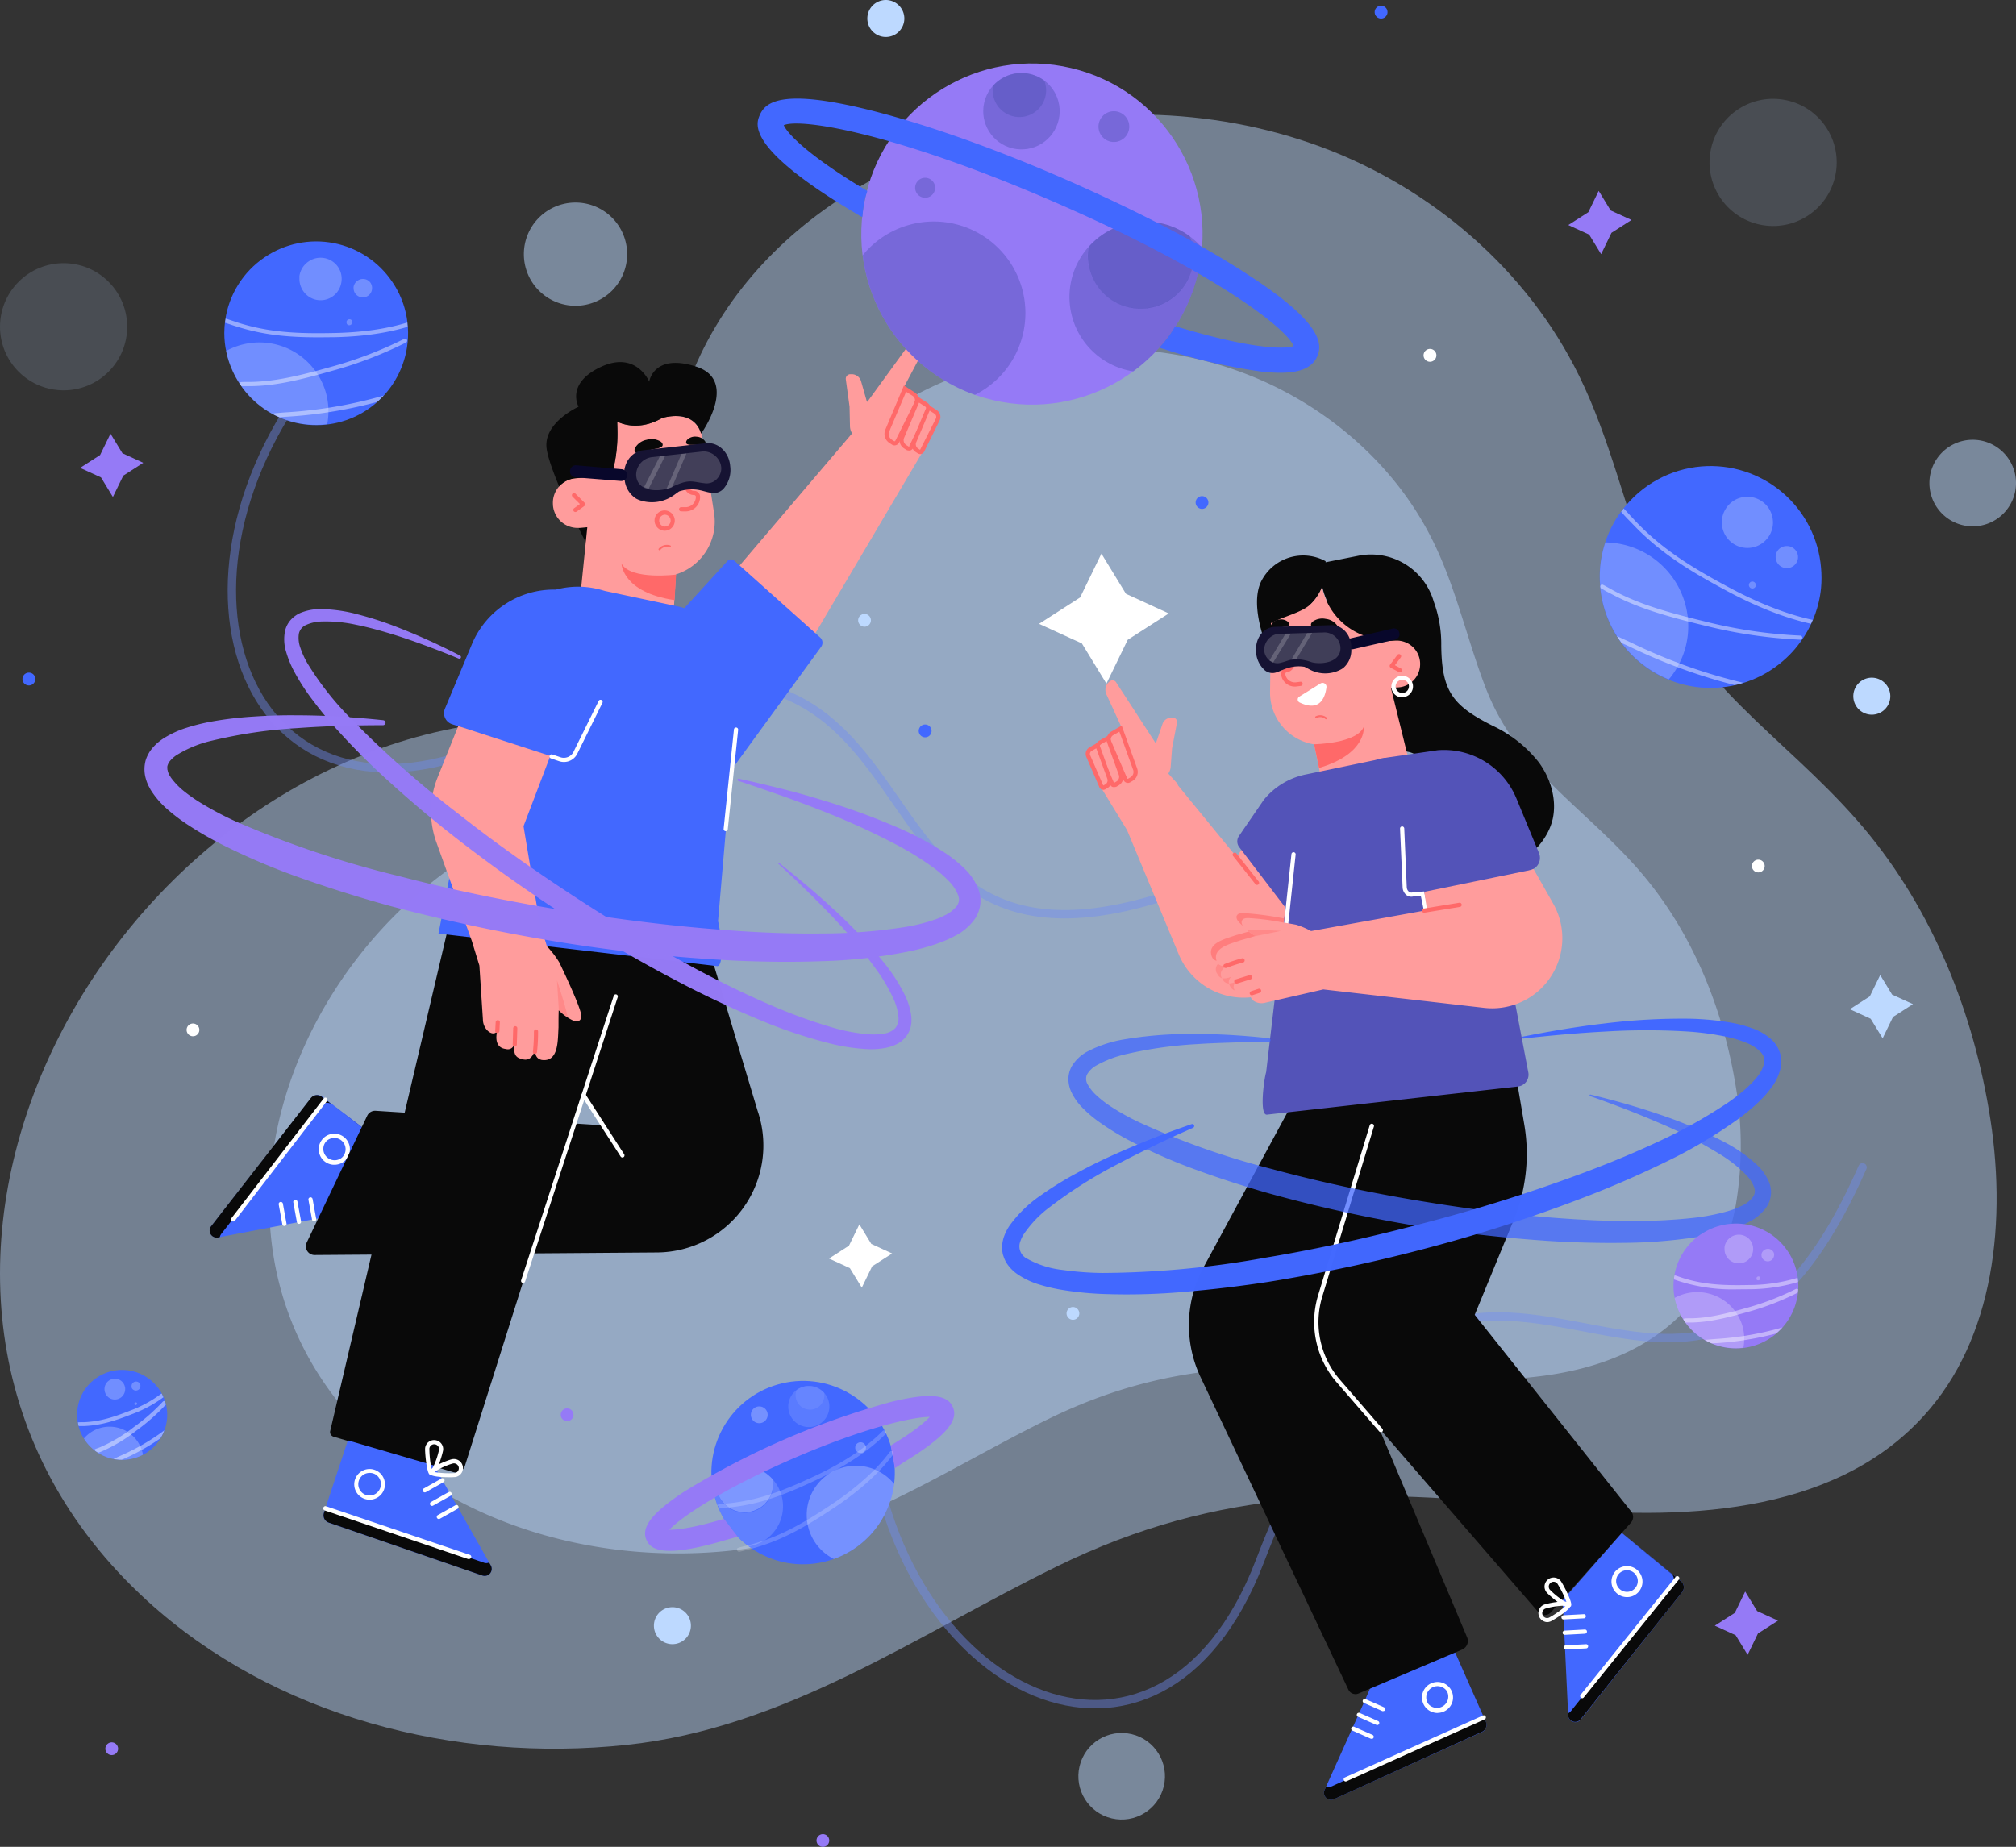 <svg xmlns="http://www.w3.org/2000/svg" xmlns:xlink="http://www.w3.org/1999/xlink" viewBox="0 0 480.58 440.37"><rect x="0" y="0" width="480.58" height="440.37" fill="#333333" stroke="none"/><defs><style>.cls-1,.cls-4{fill:none;}.cls-2,.cls-24,.cls-35{opacity:0.46;}.cls-3,.cls-6{fill:#bdd9ff;}.cls-4{stroke:#708cf5;stroke-linecap:round;stroke-miterlimit:10;stroke-width:2px;}.cls-27,.cls-4{opacity:0.43;}.cls-5{opacity:0.51;}.cls-32,.cls-6{opacity:0.31;}.cls-20,.cls-7{fill:#4268ff;}.cls-8{fill:#090909;}.cls-15,.cls-26,.cls-31,.cls-32,.cls-33,.cls-35,.cls-9{fill:#fff;}.cls-10{fill:#ff9c9c;}.cls-11,.cls-17,.cls-18{fill:#ff6969;}.cls-12{fill:#08072b;}.cls-13{fill:#161333;}.cls-14{opacity:0.18;}.cls-15,.cls-21{opacity:0.19;}.cls-16,.cls-24{fill:#5353b8;}.cls-17{opacity:0.36;}.cls-18{opacity:0.6;}.cls-19,.cls-22{opacity:0.99;}.cls-20{opacity:0.75;}.cls-22,.cls-23{fill:#957af6;}.cls-25{clip-path:url(#clip-path);}.cls-26{opacity:0.25;}.cls-28{clip-path:url(#clip-path-2);}.cls-29{clip-path:url(#clip-path-3);}.cls-30{clip-path:url(#clip-path-4);}.cls-31{opacity:0.16;}.cls-33,.cls-34{opacity:0.27;}</style><clipPath id="clip-path"><path class="cls-1" d="M63.09,61.35a21.79,21.79,0,0,0-9.41,15.06,22.36,22.36,0,0,0-.21,2.94,21.73,21.73,0,0,0,2,9.14,23,23,0,0,0,1.65,3l.15.22a21.86,21.86,0,0,0,39-5.66,22.17,22.17,0,0,0,.75-3.2,21.93,21.93,0,0,0-.6-9.48,21.62,21.62,0,0,0-2.89-6.14A21.86,21.86,0,0,0,63.09,61.35Z"/></clipPath><clipPath id="clip-path-2"><path class="cls-1" d="M405.46,294.3a14.86,14.86,0,0,0-4.09,20.48l.1.15A14.86,14.86,0,0,0,428,311.08a16.27,16.27,0,0,0,.51-2.17,14.86,14.86,0,0,0-23-14.61Z"/></clipPath><clipPath id="clip-path-3"><path class="cls-1" d="M405.61,111.21a26.41,26.41,0,0,0-18.84,10.33,26.81,26.81,0,0,0-2,3,26.47,26.47,0,0,0-3.35,10.8,27,27,0,0,0,0,4.12c0,.11,0,.21,0,.32a26.43,26.43,0,0,0,44.44,17.08,24.92,24.92,0,0,0,2.69-2.93,26.43,26.43,0,0,0,5-10.34,25.2,25.2,0,0,0,.56-3.37,26.73,26.73,0,0,0,0-4.82A26.44,26.44,0,0,0,405.61,111.21Z"/></clipPath><clipPath id="clip-path-4"><path class="cls-1" d="M20.39,331.09a10.69,10.69,0,0,0-1.77,8.54A11,11,0,0,0,19,341a10.71,10.71,0,0,0,2.46,3.88A10.26,10.26,0,0,0,22.75,346l.1.08a10.74,10.74,0,0,0,17-9.24,12.42,12.42,0,0,0-.2-1.61A10.88,10.88,0,0,0,37.75,331a12.92,12.92,0,0,0-.9-1.06,11.43,11.43,0,0,0-1.48-1.28A10.74,10.74,0,0,0,20.39,331.09Z"/></clipPath></defs><g id="Layer_2" data-name="Layer 2"><g id="BACKGROUND"><g class="cls-2"><path class="cls-3" d="M474.33,304.2c2.4-12.91,2-26.68-.23-39.63-4.27-25.24-14.53-49.77-31.41-69-18-20.52-39.18-32.23-49.37-58.92-5.95-15.57-9.53-32.07-16.87-47C364.09,64.34,341.2,44.75,314.84,35s-55.92-10-82.9-2.07c-42.09,12.35-73.83,45.1-73.06,89.7.27,15.64-1.24,33.8-14.13,42.66-8,5.51-18.35,5.79-28,7C21.06,183.89-43.33,310.07,35.07,381.68c30.27,27.64,73.51,38.71,114.27,34.38,37.9-4,69.13-26.14,102.45-42.48C291,354.33,325.33,354.8,368,359.33c32.06,3.4,68.8,2.19,90.52-21.64C467.09,328.33,472,316.66,474.33,304.2Z"/></g><g class="cls-2"><path class="cls-3" d="M413.79,287.29a84.79,84.79,0,0,0-.18-29.21c-3.15-18.6-10.7-36.68-23.14-50.87-13.27-15.12-28.88-23.75-36.39-43.42-4.39-11.47-7-23.63-12.43-34.66-9.11-18.62-26-33-45.41-40.26s-41.21-7.36-61.1-1.52c-31,9.09-54.41,33.24-53.84,66.11.2,11.52-.92,24.91-10.42,31.43-5.9,4.06-13.51,4.27-20.63,5.14-70.52,8.59-118,101.58-60.19,154.36,22.3,20.37,54.17,28.53,84.21,25.34,27.93-3,50.95-19.26,75.51-31.31,28.92-14.19,54.19-13.84,85.66-10.5,23.63,2.5,50.71,1.61,66.71-15.95C408.44,305.07,412.09,296.47,413.79,287.29Z"/></g><path class="cls-4" d="M287.61,210.09C187.08,250.32,240.49,121,119.26,176.6c-60.71,27.85-85.29-38.53-42.4-90"/><path class="cls-4" d="M444,278.34c-43.63,99.11-96-30.65-143.67,93.93-23.86,62.38-87.88,32.19-93.29-34.61"/><g class="cls-5"><circle class="cls-6" cx="15.16" cy="77.91" r="15.16" transform="translate(-50.65 33.54) rotate(-45)"/><path class="cls-3" d="M149.5,60.6a12.31,12.31,0,1,1-12.31-12.31A12.31,12.31,0,0,1,149.5,60.6Z"/><circle class="cls-6" cx="422.66" cy="38.72" r="15.16" transform="translate(316.74 449.72) rotate(-80.78)"/><path class="cls-3" d="M480.58,115.18a10.32,10.32,0,1,1-10.32-10.32A10.32,10.32,0,0,1,480.58,115.18Z"/><circle class="cls-3" cx="267.39" cy="423.56" r="10.32" transform="translate(-206.27 586.48) rotate(-76.72)"/></g></g><g id="OBJECTS"><path class="cls-7" d="M326.94,401.8l-1.6,3.71-9.58,21.28A1.68,1.68,0,0,0,318,429L353.27,413a1.85,1.85,0,0,0,.91-2.48l-7.34-16.61Z"/><path class="cls-8" d="M315.76,426.79l.34-.74a1.6,1.6,0,0,0,1.21-.05l35.29-16.06a1.78,1.78,0,0,0,.92-.95l.66,1.48a1.85,1.85,0,0,1-.91,2.48L318,429A1.68,1.68,0,0,1,315.76,426.79Z"/><path class="cls-9" d="M320.8,424.78a.49.49,0,0,1-.45-.3.49.49,0,0,1,.25-.66l32.91-14.77a.49.49,0,0,1,.66.25.5.5,0,0,1-.25.66L321,424.73A.54.54,0,0,1,320.8,424.78Z"/><path class="cls-9" d="M342.69,408.45a3.23,3.23,0,0,1-.69-.07,3.68,3.68,0,0,1-2.37-1.54h0a3.7,3.7,0,1,1,6.69-1.41,3.71,3.71,0,0,1-3.63,3Zm0-6.4a2.7,2.7,0,0,0-2.65,2.2,2.71,2.71,0,0,0,.42,2h0a2.7,2.7,0,0,0,4.46-3A2.71,2.71,0,0,0,342.68,402.05Z"/><path class="cls-9" d="M329.73,408a.45.45,0,0,1-.2,0l-4.4-1.94a.5.5,0,0,1-.25-.66.49.49,0,0,1,.66-.25l4.39,1.94a.49.49,0,0,1,.26.66A.51.51,0,0,1,329.73,408Z"/><path class="cls-9" d="M328.3,411.33a.46.46,0,0,1-.2-.05l-4.4-1.94a.5.5,0,0,1,.41-.91l4.39,1.94a.5.5,0,0,1,.26.66A.52.52,0,0,1,328.3,411.33Z"/><path class="cls-9" d="M327,414.59a.52.52,0,0,1-.21,0l-4.39-1.94a.49.49,0,0,1-.25-.66.48.48,0,0,1,.65-.25l4.4,1.94a.5.5,0,0,1-.2.95Z"/><path class="cls-8" d="M388.88,360.45l-37.33-46.94,9.29-22.59a41.52,41.52,0,0,0,2.54-22.69l-2.26-13.33-31.62,1.6-.88,3.11-16.75-3.55-24.95,46.09a29,29,0,0,0-.72,26.23l35.24,74.51a1.86,1.86,0,0,0,2.4.92l24.7-10.48a2.23,2.23,0,0,0,1.19-2.93l-21-49.9,38,43.92a2,2,0,0,0,3,0l19.06-21.36A2.06,2.06,0,0,0,388.88,360.45Z"/><path class="cls-7" d="M372.46,381.61l.26,4L373.83,409a1.68,1.68,0,0,0,3,1L401,379.63a1.86,1.86,0,0,0-.32-2.63l-14.06-11.48Z"/><path class="cls-8" d="M398.63,377.77a1.84,1.84,0,0,0-.32-2.62l-11.74-9.59,0,0L400.67,377a1.86,1.86,0,0,1,.32,2.63l-24.18,30.3a1.68,1.68,0,0,1-3-1l0-.42a1.59,1.59,0,0,0,.64-.47Z"/><path class="cls-9" d="M377.18,404.94a.51.51,0,0,1-.39-.82L399.43,376a.5.5,0,0,1,.78.63l-22.64,28.08A.52.52,0,0,1,377.18,404.94Z"/><path class="cls-9" d="M387.83,380.82a3.71,3.71,0,0,1-1.77-.46,3.71,3.71,0,0,1-1.47-5,3.7,3.7,0,1,1,4.29,5.32A3.82,3.82,0,0,1,387.83,380.82Zm0-6.41a2.58,2.58,0,0,0-.77.12,2.58,2.58,0,1,0,.77-.12Z"/><path class="cls-9" d="M372.72,386.15a.5.5,0,0,1,0-1l4.8-.26a.46.46,0,0,1,.52.47.49.49,0,0,1-.47.52l-4.79.26Z"/><path class="cls-9" d="M373,389.81a.5.5,0,0,1-.5-.47.5.5,0,0,1,.47-.53l4.8-.26a.48.48,0,0,1,.53.47.51.51,0,0,1-.48.53l-4.79.26Z"/><path class="cls-9" d="M373.29,393.31a.5.5,0,0,1-.5-.47.5.5,0,0,1,.47-.53l4.8-.26a.47.47,0,0,1,.52.48.49.49,0,0,1-.47.52l-4.79.26Z"/><path class="cls-9" d="M373.88,383.22c-1.56,0-5-3.25-5.18-3.51a2.16,2.16,0,1,1,3.31-2.79c.52.62,2.75,4.89,2.54,5.82l-.06.25-.28.17A.88.88,0,0,1,373.88,383.22Zm-3.52-6.06a1.12,1.12,0,0,0-.75.27,1.16,1.16,0,0,0-.14,1.63,17.91,17.91,0,0,0,4,3.08,24.65,24.65,0,0,0-2.24-4.57A1.15,1.15,0,0,0,370.36,377.16Z"/><path class="cls-9" d="M368.89,386.78a2.09,2.09,0,0,1-.91-.21,2.15,2.15,0,0,1-1.05-2.86,2.1,2.1,0,0,1,1.22-1.12h0c.62-.23,4.52-1.1,5.77-.5a.87.87,0,0,1,.49.51c.37,1.07-4.53,3.95-4.77,4A2.21,2.21,0,0,1,368.89,386.78Zm-.4-3.25a1.16,1.16,0,1,0,.8,2.17,21.2,21.2,0,0,0,4-2.83,16.37,16.37,0,0,0-4.79.66Z"/><path class="cls-9" d="M329.15,341.48a.49.49,0,0,1-.38-.18l-10.1-11.66a22,22,0,0,1-4.55-20.46l12.4-40.86a.5.5,0,0,1,1,.29l-12.4,40.85A21,21,0,0,0,319.43,329l10.1,11.67a.49.49,0,0,1,0,.7A.48.48,0,0,1,329.15,341.48Z"/><path class="cls-8" d="M366.84,181.79A30.5,30.5,0,0,0,355.72,173c-9.53-4.81-12-8.24-12.15-19a29.28,29.28,0,0,0-1.79-10.56,15.56,15.56,0,0,0-17.59-11L316,134.07c0-.17,0-.26,0-.26a11.2,11.2,0,0,0-15.38,4.86c-2.94,6.18,1.77,16.57,1.77,16.57.89-1.62,4.51-3.26,6.24-4.15,3.34-1.72,1.9-5.1,3.92-7.09a11.32,11.32,0,0,0,2.65-4.08,17.16,17.16,0,0,0,1.08,3.22c-1.62,4.09-1.12,9.15,2.81,13.85,1.17,1.4,2.88,2.8,4.62,2.27,1.09-.33,1.88-1.35,3-1.64,2.64-.71,4.28,3.2,3.28,5.75s-3.3,4.46-4.07,7.09a6.88,6.88,0,0,0,4.66,8.24c2.21.59,4.72,0,6.7,1.16,2.45,1.39,3,4.74,2.48,7.5s-1.81,5.38-2,8.18c-.4,5.38,3.58,10.5,8.65,12.32s10.88.68,15.5-2.11c3.9-2.36,7.18-6,8.23-10.46C371.15,190.64,369.66,185.64,366.84,181.79Z"/><path class="cls-10" d="M338.53,158a5.58,5.58,0,0,0-5.86-5.25l-2.27.12v-.35a15.76,15.76,0,0,1-15.25-12.55A11.32,11.32,0,0,1,312.5,144c-2,2-6.17,2.85-9.52,4.58L302.76,165a12.5,12.5,0,0,0,10.5,12.49l1.32,6.36c1.05,5.06,6.37,8.28,11.83,7.15l.22,0c5.46-1.13,10.14-5.11,9.09-10.17L331.57,164l1.71-.09a5.58,5.58,0,0,0,5.25-5.86Z"/><path class="cls-11" d="M333.69,160.29a.53.53,0,0,1-.24-.06l-1.91-1a.49.49,0,0,1-.25-.34.47.47,0,0,1,.08-.4l1.74-2.33a.51.51,0,0,1,.7-.1.49.49,0,0,1,.1.7l-1.39,1.86,1.4.74a.5.5,0,0,1,.21.68A.49.49,0,0,1,333.69,160.29Z"/><path class="cls-8" d="M303.25,155.52a1.09,1.09,0,0,0,.94,1.2,1.08,1.08,0,0,0,.26-2.15A1.09,1.09,0,0,0,303.25,155.52Z"/><path class="cls-8" d="M312.06,155.35a1.17,1.17,0,0,0,1.32,1,1.18,1.18,0,1,0-.31-2.34A1.18,1.18,0,0,0,312.06,155.35Z"/><path class="cls-9" d="M309.81,167.5c4.86,2.34,6.1-1.24,6.4-3.63a.94.94,0,0,0-1.43-.9l-5.06,3.15A.79.79,0,0,0,309.81,167.5Z"/><path class="cls-11" d="M313.7,171.2a.26.26,0,0,0,.15,0,1.88,1.88,0,0,1,2.13.26.23.23,0,0,0,.31-.33,2.39,2.39,0,0,0-2.65-.33.23.23,0,0,0-.1.3A.24.24,0,0,0,313.7,171.2Z"/><path class="cls-8" d="M318.48,150.34a3.53,3.53,0,0,1-1.42-.12c-.5-.11-1-.21-1.44-.28s-.94-.14-1.45-.19a3.42,3.42,0,0,1-1.38-.32c-.35-.22-.43-.7.1-1.19a3.94,3.94,0,0,1,3.15-.67,3.85,3.85,0,0,1,2.75,1.61C319.12,149.81,318.88,150.24,318.48,150.34Z"/><path class="cls-8" d="M303.2,149.9a2.1,2.1,0,0,0,1-.08c.34-.09.68-.16,1-.21l1-.14a2,2,0,0,0,.95-.24c.24-.17.28-.55-.1-.94a2.54,2.54,0,0,0-2.19-.54A2.49,2.49,0,0,0,303,149C302.74,149.49,302.91,149.82,303.2,149.9Z"/><path class="cls-10" d="M314.51,156.35a1.68,1.68,0,0,0-2.06.27"/><path class="cls-11" d="M312.45,157.12a.47.47,0,0,1-.35-.15.5.5,0,0,1,0-.71,2.17,2.17,0,0,1,2.68-.33.5.5,0,0,1,.16.69.51.51,0,0,1-.69.16,1.18,1.18,0,0,0-1.45.19A.47.47,0,0,1,312.45,157.12Z"/><path class="cls-10" d="M305,156.5a.94.94,0,0,0-1.21.25"/><path class="cls-11" d="M303.77,157.25a.54.54,0,0,1-.32-.11.52.52,0,0,1-.07-.71,1.44,1.44,0,0,1,1.85-.36.51.51,0,0,1,.18.69.51.51,0,0,1-.68.18.43.43,0,0,0-.58.13A.48.48,0,0,1,303.77,157.25Z"/><path class="cls-11" d="M313.26,177.46s10.18-.14,11.84-4.16h0s.8,6.41-10.66,9.81Z"/><path class="cls-10" d="M307.79,155.38l.33,2.48a1.73,1.73,0,0,1-1.49,1.95h0a.87.87,0,0,0-.74,1h0a2.8,2.8,0,0,0,3.15,2.41l1-.14"/><path class="cls-11" d="M308.66,163.71a3.29,3.29,0,0,1-3.26-2.86,1.36,1.36,0,0,1,1.17-1.54,1.23,1.23,0,0,0,1.05-1.38l-.33-2.48a.5.5,0,1,1,1-.14l.34,2.49a2.24,2.24,0,0,1-1.92,2.51.36.36,0,0,0-.31.41,2.25,2.25,0,0,0,.88,1.52,2.31,2.31,0,0,0,1.7.45l1-.13a.5.5,0,0,1,.56.42.51.51,0,0,1-.43.57l-1,.13A3.25,3.25,0,0,1,308.66,163.71Z"/><path class="cls-9" d="M334.24,166.29a2.58,2.58,0,1,1,2.57-3h0a2.59,2.59,0,0,1-.48,1.92,2.54,2.54,0,0,1-1.69,1Zm0-4.17a1,1,0,0,0-.24,0,1.53,1.53,0,0,0-1,.63,1.5,1.5,0,0,0-.29,1.17,1.55,1.55,0,0,0,.62,1,1.58,1.58,0,0,0,2.23-.33,1.6,1.6,0,0,0,.29-1.18h0a1.6,1.6,0,0,0-.63-1A1.54,1.54,0,0,0,334.25,162.12Z"/><path class="cls-12" d="M322.59,154.79l10-2.27a1.33,1.33,0,0,0,.87-1.94l0-.06a1.32,1.32,0,0,0-1.47-.65l-10,2.33a1.33,1.33,0,0,0-1,1.41h0A1.33,1.33,0,0,0,322.59,154.79Z"/><path class="cls-13" d="M304.49,160.24c.85-.28,1.72-.76,2.66-1A8.41,8.41,0,0,1,311,159l1.15.61a7.91,7.91,0,0,0,7.4.07,4.11,4.11,0,0,0,.77-.5,5.53,5.53,0,0,0,1.81-4.38v-.6c-.09-2.92-2.23-5.22-4.77-5.14l-13.5.41c-2.54.08-4.52,2.51-4.43,5.43v.6a6.22,6.22,0,0,0,1.75,4A2.87,2.87,0,0,0,304.49,160.24Z"/><g class="cls-14"><path class="cls-9" d="M305.42,158c.94-.22,1.9-.66,2.87-.8a11.35,11.35,0,0,1,4.43.71c2.48.65,7.28-.06,6.79-3.86a3.82,3.82,0,0,0-3.8-3.25l-10.76.33c-3,.1-5,4.11-2.34,6.33A3,3,0,0,0,305.42,158Z"/></g><polygon class="cls-15" points="303.49 157.98 302.61 157.5 306.43 151.15 307.71 151.09 303.49 157.98"/><polygon class="cls-15" points="309.01 157.19 307.83 157.31 311.59 150.97 312.78 150.93 309.01 157.19"/><path class="cls-10" d="M305.49,188.06l-10.7,16.3-14.05-17.18.1-.16-2.29-2.52-.05-.06a3.09,3.09,0,0,0,.57-1.6l.33-4.4,1.17-6.08a1,1,0,0,0-1-1.23h-.37a2.2,2.2,0,0,0-2.08,1.49l-1.5,4.38-.15.18L266,162.6a1,1,0,0,0-1.36-.2l-.1.08a2.49,2.49,0,0,0-.8,3.07l4.14,9-5,4.48a6,6,0,0,0-1.1,7.64l6.9,11.28,12.33,29.64a16.74,16.74,0,0,0,29.75,2.26l10.76-17.72Z"/><line class="cls-10" x1="294.34" y1="203.82" x2="299.65" y2="210.52"/><path class="cls-11" d="M299.65,211a.51.51,0,0,1-.39-.19l-5.31-6.7a.5.5,0,0,1,.79-.62l5.3,6.69a.5.5,0,0,1-.39.82Z"/><path class="cls-10" d="M267.12,173.74l.06.16,3.42,9.48a2,2,0,0,1-.88,2.4l-.56.32a.63.63,0,0,1-.9-.3l-3.84-8.91a1.63,1.63,0,0,1,.7-2Z"/><path class="cls-11" d="M268.84,186.69a1.14,1.14,0,0,1-1-.69L264,177.09a2.14,2.14,0,0,1,.92-2.66L267.4,173l.25.74,3.42,9.47a2.48,2.48,0,0,1-1.1,3l-.56.33A1.16,1.16,0,0,1,268.84,186.69Zm-2-12.22-1.48.83a1.14,1.14,0,0,0-.49,1.41l3.84,8.9a.13.13,0,0,0,.08.07.15.15,0,0,0,.11,0l.56-.32a1.5,1.5,0,0,0,.66-1.8Z"/><path class="cls-10" d="M264.06,176l.05.15,3.07,8.51a1.78,1.78,0,0,1-.79,2.16l-.5.29a.57.57,0,0,1-.81-.27l-3.45-8a1.47,1.47,0,0,1,.63-1.82Z"/><path class="cls-11" d="M265.6,187.66a1,1,0,0,1-.33,0,1.08,1.08,0,0,1-.65-.59l-3.45-8a2,2,0,0,1,.85-2.46l2.32-1.31.24.72,3.07,8.5a2.28,2.28,0,0,1-1,2.76l-.5.29A1,1,0,0,1,265.6,187.66Zm-1.81-10.95-1.28.72a1,1,0,0,0-.42,1.2l3.45,8,.1,0,.5-.29a1.3,1.3,0,0,0,.57-1.56Z"/><path class="cls-10" d="M261.56,177.7l.05.13,2.78,7.71a1.62,1.62,0,0,1-.71,2l-.46.26a.52.52,0,0,1-.73-.24l-3.13-7.25a1.34,1.34,0,0,1,.58-1.65Z"/><path class="cls-11" d="M263,188.33a1.19,1.19,0,0,1-.32-.05,1,1,0,0,1-.61-.57l-3.12-7.25a1.83,1.83,0,0,1,.78-2.28l2.16-1.22.23.72,2.78,7.69a2.11,2.11,0,0,1-.94,2.56l-.45.26A1,1,0,0,1,263,188.33Zm-1.67-9.9-1.1.62a.83.83,0,0,0-.36,1l3.12,7.24.48-.25a1.12,1.12,0,0,0,.49-1.36Z"/><path class="cls-16" d="M366.87,203.41l-5.37-13a18.69,18.69,0,0,0-18.75-11.53l-11.15,1.62c-.44.05-.88.12-1.32.2l-.3,0v0a16,16,0,0,0-1.63.38l-.62.17-16.53,3.43a17.35,17.35,0,0,0-9.94,6.05l-5.91,8.61a2.26,2.26,0,0,0,.15,2.77l10.94,14.32-4.61,39.21c-.56,1.91-1.68,10.55.27,10.13l59.77-6.7a2.84,2.84,0,0,0,2.46-3.34l-8.64-45.39,9.31-2.93a3.61,3.61,0,0,0,.57-.24A3,3,0,0,0,366.87,203.41Z"/><path class="cls-9" d="M340.24,219.09a.49.49,0,0,1-.49-.4l-1.05-5.07-1.8.14a1.92,1.92,0,0,1-1.61-.32,2.5,2.5,0,0,1-.93-1.86l-.61-14a.5.5,0,0,1,.47-.53.52.52,0,0,1,.53.48l.6,14a1.5,1.5,0,0,0,.53,1.11,1,1,0,0,0,.86.15l2.76-.23,1.23,5.94a.51.51,0,0,1-.39.59Z"/><path class="cls-9" d="M306.23,224.27h-.05a.5.5,0,0,1-.45-.55l2.13-20.07a.5.5,0,0,1,1,.11l-2.13,20.06A.51.51,0,0,1,306.23,224.27Z"/><path class="cls-10" d="M370.24,215.43l-4.68-8.25a3.61,3.61,0,0,1-.57.24l-25.47,5.23.68,4.36L312.54,222A19.46,19.46,0,0,0,309,220.5s-8.47-1.6-11.41-1.59a3,3,0,0,0-.94.11,1,1,0,0,0-.65.63,1.36,1.36,0,0,0,.34,1.14,10.59,10.59,0,0,0,2.93,2.42c-1.06.31-2.21.64-3.46,1-2.6.92-7.06,1.9-5.66,5.22.58,1.11,1.59,1.07,2.56.7-1.26.78-2.29,1.9-1.21,3.39.77,1.5,2.21,1.07,3.54.37-.76.56-1.25,1.28-.69,2.25.79,1.86,2.66,1.5,4.09.7-1.12,1.16,1.05,2.8,3.11,2.27l13.91-3.19,38.36,4.4A16.72,16.72,0,0,0,370.24,215.43Z"/><path class="cls-17" d="M299.23,223.21l6.13-1.25s-6.94-.42-8-.1Z"/><path class="cls-11" d="M292.14,230.81a.5.5,0,0,1-.27-.92,36.5,36.5,0,0,1,4.18-1.38.5.5,0,0,1,.27,1,36.93,36.93,0,0,0-3.92,1.27A.48.48,0,0,1,292.14,230.81Z"/><path class="cls-11" d="M294.72,234.51a.49.49,0,0,1-.48-.36.5.5,0,0,1,.33-.62l3.25-1a.5.5,0,0,1,.29,1l-3.25,1Z"/><path class="cls-11" d="M298.41,237.32a.5.5,0,0,1-.48-.34.5.5,0,0,1,.32-.63l1.73-.57a.5.5,0,0,1,.64.32.51.51,0,0,1-.32.63l-1.74.57Z"/><line class="cls-10" x1="339.52" y1="217.13" x2="347.94" y2="215.76"/><path class="cls-11" d="M339.51,217.63a.5.5,0,0,1-.07-1l8.43-1.38a.51.51,0,0,1,.57.42.5.5,0,0,1-.41.57l-8.43,1.38Z"/><path class="cls-17" d="M293.82,232.69a3.56,3.56,0,0,1-2.51.56,1.65,1.65,0,0,0,.15.25,1.63,1.63,0,0,0,1.49,1A1.68,1.68,0,0,1,293.82,232.69Z"/><path class="cls-18" d="M296,219.65a1,1,0,0,1,.65-.63,3,3,0,0,1,.94-.11A59.64,59.64,0,0,1,306,220a3.42,3.42,0,0,0,.13-1,77.81,77.81,0,0,0-9.76-1.29,3,3,0,0,0-.94.11,1,1,0,0,0-.65.63,1.36,1.36,0,0,0,.34,1.14,6.93,6.93,0,0,0,1.21,1.21l0,0A1.36,1.36,0,0,1,296,219.65Z"/><path class="cls-18" d="M295.77,224.19c1.25-.34,2.4-.67,3.46-1-.53-.34-1.06-.69-1.56-1.07-1,.28-2,.57-3.08.87-2.59.92-7.06,1.9-5.66,5.22a1.57,1.57,0,0,0,1.08.89C289,226,293.25,225.08,295.77,224.19Z"/><path class="cls-17" d="M292.67,230.11a1.93,1.93,0,0,1-2.28-.29,1.81,1.81,0,0,0-.11,2.5,1.7,1.7,0,0,0,1,.93C290.52,231.88,291.49,230.85,292.67,230.11Z"/><path class="cls-17" d="M295,233.87a4.34,4.34,0,0,1-2.05.63,1.78,1.78,0,0,0,.18.44,2.06,2.06,0,0,0,1.2,1.22.05.05,0,0,1,0,0C293.75,235.15,294.24,234.43,295,233.87Z"/><g class="cls-19"><path class="cls-20" d="M379.17,261c5.55,1.35,11.06,2.89,16.49,4.76a103.14,103.14,0,0,1,15.9,6.82,34.66,34.66,0,0,1,7.3,5.21,11.9,11.9,0,0,1,2.87,4.12,6.36,6.36,0,0,1-.56,5.81,10.9,10.9,0,0,1-3.92,3.47A25.31,25.31,0,0,1,413,293a55,55,0,0,1-8.68,2,121.08,121.08,0,0,1-17.37,1.35c-5.77.08-11.54-.08-17.28-.42a335.82,335.82,0,0,1-34.24-4,340.89,340.89,0,0,1-33.63-7.57c-5.53-1.6-11-3.35-16.44-5.34a127.14,127.14,0,0,1-16-7,61.76,61.76,0,0,1-7.58-4.66,28.83,28.83,0,0,1-3.53-3,13.75,13.75,0,0,1-2.94-4.14,7.52,7.52,0,0,1-.62-2.91,6.37,6.37,0,0,1,.76-3,9.67,9.67,0,0,1,3.89-3.65,29.57,29.57,0,0,1,8.66-2.83,95.46,95.46,0,0,1,17.31-1.28c5.75,0,11.46.39,17.15,1a.46.46,0,0,1,.42.51.47.47,0,0,1-.47.42c-2.84,0-5.69,0-8.53.1s-5.67.19-8.5.38a98.35,98.35,0,0,0-16.64,2.32,26.87,26.87,0,0,0-7.42,2.79,5.81,5.81,0,0,0-2.21,2.17,2.54,2.54,0,0,0,.16,2.3,10.32,10.32,0,0,0,2.14,2.67,25.78,25.78,0,0,0,3.07,2.42,56.87,56.87,0,0,0,7.13,4,188.78,188.78,0,0,0,31.71,11.15c10.89,2.94,22,5.34,33.1,7.23s22.36,3.44,33.61,4.33,22.58,1.26,33.61.06a51.11,51.11,0,0,0,8-1.53,21.79,21.79,0,0,0,3.61-1.38,7.19,7.19,0,0,0,2.57-2,2.47,2.47,0,0,0,.35-2.36,8.49,8.49,0,0,0-1.87-2.93,32,32,0,0,0-6.33-5,107.17,107.17,0,0,0-15-7.68c-5.21-2.24-10.53-4.26-15.91-6.16a.19.19,0,0,1-.12-.25A.19.19,0,0,1,379.17,261Z"/><path class="cls-7" d="M363.1,247.16c6.45-1.28,12.95-2.38,19.51-3.14a152.36,152.36,0,0,1,19.84-1.12,66.13,66.13,0,0,1,10.06.92,30.19,30.19,0,0,1,5.06,1.32,13.38,13.38,0,0,1,4.91,2.9,8.48,8.48,0,0,1,1,1.24,7.19,7.19,0,0,1,.76,1.55,7,7,0,0,1,.37,1.71,8.64,8.64,0,0,1-.05,1.69,12.11,12.11,0,0,1-2.49,5.36,25.62,25.62,0,0,1-1.75,2.08c-.62.62-1.23,1.26-1.88,1.83a48.58,48.58,0,0,1-4,3.26A113.39,113.39,0,0,1,397.19,277c-6,2.94-12.07,5.59-18.24,8a359.11,359.11,0,0,1-37.74,12.33,388.61,388.61,0,0,1-38.83,8.32c-6.55,1-13.14,1.81-19.76,2.36a155.14,155.14,0,0,1-20,.52,79.38,79.38,0,0,1-10.12-1.08,40.66,40.66,0,0,1-5.09-1.26,18.59,18.59,0,0,1-5-2.46,9.34,9.34,0,0,1-2.24-2.24,6.77,6.77,0,0,1-.81-1.53l-.29-.83c-.06-.29-.1-.58-.15-.87a8,8,0,0,1,.38-3.31,11.71,11.71,0,0,1,1.32-2.65,30.1,30.1,0,0,1,7.53-7.31,81.65,81.65,0,0,1,8.55-5.28q4.39-2.4,8.92-4.42t9.13-3.85c3.08-1.19,6.18-2.31,9.29-3.39a.47.47,0,0,1,.34.88c-3,1.31-6,2.68-8.93,4.11s-5.89,2.87-8.77,4.41a107.38,107.38,0,0,0-16.4,10.35,26.78,26.78,0,0,0-6.3,6.59,8.21,8.21,0,0,0-.81,1.78,3.28,3.28,0,0,0,1.77,4,22.22,22.22,0,0,0,8.37,2.64,72.61,72.61,0,0,0,9.5.72,222.65,222.65,0,0,0,38.68-3.62c12.86-2.12,25.6-5,38.22-8.33A389.51,389.51,0,0,0,377,279.83c6.1-2.27,12.12-4.74,18-7.48A121.75,121.75,0,0,0,411.79,263a46.58,46.58,0,0,0,3.74-2.85c.6-.49,1.13-1,1.7-1.55A20.33,20.33,0,0,0,418.7,257a8.3,8.3,0,0,0,1.82-3.4,3,3,0,0,0-.85-2.79,9.89,9.89,0,0,0-3.44-2.19,26.92,26.92,0,0,0-4.41-1.35,66,66,0,0,0-9.51-1.31,161.22,161.22,0,0,0-19.54,0c-6.54.34-13.08.94-19.61,1.67a.2.2,0,0,1-.22-.18A.21.21,0,0,1,363.1,247.16Z"/></g><path class="cls-7" d="M78.88,290l-4,.69L52,295.06a1.68,1.68,0,0,1-1.63-2.68l23.85-30.56a1.86,1.86,0,0,1,2.63-.3l14.43,11Z"/><path class="cls-8" d="M76.54,263.68a1.84,1.84,0,0,1,2.62-.3l12,9.2,0-.05-14.43-11a1.86,1.86,0,0,0-2.63.3L50.33,292.38A1.68,1.68,0,0,0,52,295.06l.41-.08a1.72,1.72,0,0,1,.32-.74Z"/><path class="cls-9" d="M55.58,291.25a.5.5,0,0,1-.3-.11.5.5,0,0,1-.09-.7l22-28.55a.5.5,0,0,1,.79.61L56,291.05A.51.51,0,0,1,55.58,291.25Z"/><path class="cls-9" d="M79.69,277.73h-.2a3.69,3.69,0,0,1-2.55-1.22,3.7,3.7,0,0,1,.26-5.22,3.7,3.7,0,1,1,5,5.49A3.67,3.67,0,0,1,79.69,277.73Zm0-6.39a2.73,2.73,0,0,0-1.81.69,2.7,2.7,0,0,0,3.62,4,2.7,2.7,0,0,0-1.81-4.7Z"/><path class="cls-9" d="M74.89,291.22a.51.51,0,0,1-.5-.41l-.86-4.73a.5.5,0,0,1,.41-.58.5.5,0,0,1,.58.4l.86,4.73a.5.5,0,0,1-.4.58Z"/><path class="cls-9" d="M71.27,291.82a.51.51,0,0,1-.49-.41l-.86-4.72a.5.5,0,0,1,.4-.59.52.52,0,0,1,.59.41l.86,4.72a.51.51,0,0,1-.41.59Z"/><path class="cls-9" d="M67.79,292.33a.49.49,0,0,1-.49-.41l-.86-4.73a.5.5,0,1,1,1-.18l.86,4.73a.5.5,0,0,1-.4.58Z"/><path class="cls-8" d="M180.6,264.87l-10.4-34.66c0-.08-61.75-16.11-62-14.83L96.47,265.3l-6.93-.44a2.07,2.07,0,0,0-2,1.18L73.13,296.25a2.08,2.08,0,0,0,1.89,3l13.54-.1-9.84,42.05a1.15,1.15,0,0,0,.79,1.37L108,351a2.29,2.29,0,0,0,2.84-1.51l16-50.63,29.87-.22A25.51,25.51,0,0,0,180.6,264.87Zm-44.06,3,2.27-7.2,5,7.66Z"/><path class="cls-9" d="M124.71,305.9l-.16,0a.51.51,0,0,1-.32-.63l22.07-67.81a.5.5,0,1,1,.95.31l-22.07,67.8A.49.49,0,0,1,124.71,305.9Z"/><path class="cls-9" d="M148.37,276a.51.51,0,0,1-.42-.23l-9.26-14.37a.5.5,0,0,1,.84-.54l9.26,14.37a.5.5,0,0,1-.42.77Z"/><path class="cls-7" d="M103.5,349.45l2,3.55L117,373.26a1.68,1.68,0,0,1-2,2.42L78.35,363.07a1.85,1.85,0,0,1-1.13-2.39l5.71-17.23Z"/><path class="cls-8" d="M117,373.26l-.4-.7a1.62,1.62,0,0,1-1.21.06L78.74,360a1.84,1.84,0,0,1-1-.85l-.5,1.52a1.85,1.85,0,0,0,1.13,2.39L115,375.68A1.68,1.68,0,0,0,117,373.26Z"/><path class="cls-9" d="M111.76,371.74l-.16,0L77.42,360.16a.5.5,0,0,1,.33-1l34.17,11.56a.5.5,0,0,1-.16,1Z"/><path class="cls-9" d="M88.11,357.59a3.66,3.66,0,1,1,1-.14A3.67,3.67,0,0,1,88.11,357.59Zm0-6.39a2.7,2.7,0,0,0-1.31,5.06,2.69,2.69,0,0,0,3.66-1.06,2.71,2.71,0,0,0-1-3.67A2.65,2.65,0,0,0,88.12,351.2Z"/><path class="cls-9" d="M101.26,355.85a.5.5,0,0,1-.24-.93l4.19-2.36a.5.5,0,1,1,.49.87l-4.19,2.36A.57.57,0,0,1,101.26,355.85Z"/><path class="cls-9" d="M103,359.07a.5.5,0,0,1-.44-.25.51.51,0,0,1,.19-.69l4.19-2.35a.5.5,0,0,1,.68.19.49.49,0,0,1-.19.68L103.25,359A.5.5,0,0,1,103,359.07Z"/><path class="cls-9" d="M104.62,362.2a.5.5,0,0,1-.44-.25.51.51,0,0,1,.19-.69l4.19-2.35a.5.5,0,0,1,.68.19.49.49,0,0,1-.19.68l-4.19,2.36A.5.5,0,0,1,104.62,362.2Z"/><path class="cls-9" d="M102.61,351.73l-.26-.21c-.68-.67-1.09-5.48-1-6.27h0a2.15,2.15,0,0,1,2.43-1.85,2.15,2.15,0,0,1,1.85,2.43c-.05.36-1.35,5.64-2.79,5.86Zm.46-.9h0Zm-.71-5.45a24.39,24.39,0,0,0,.57,5.08,18.28,18.28,0,0,0,1.73-4.77,1.16,1.16,0,0,0-2.3-.31Z"/><path class="cls-9" d="M107.05,352.23c-1.78,0-4.49-.15-4.67-.9a1,1,0,0,1,.14-.7c.73-1.15,4.52-2.54,5.15-2.67h0a2.16,2.16,0,1,1,.91,4.22A15.21,15.21,0,0,1,107.05,352.23ZM103.54,351a21.6,21.6,0,0,0,4.83.24,1.16,1.16,0,1,0-.49-2.26h0A15.44,15.44,0,0,0,103.54,351Zm4.23-2.51h0Z"/><path class="cls-8" d="M137.92,125.87c1,2.07,1.72,3.43,1.72,3.43l.84-3.64-2.28.2Z"/><path class="cls-10" d="M167.34,103.76c0-.17-.07-.34-.11-.51l-.1.15c-1.87-6.19-9.35-3.71-9.35-3.71-6.05,3.49-10.65.82-10.65.82l.05,1.91a36.9,36.9,0,0,1-1.33,10.83l-8.7.76a5.92,5.92,0,0,0-5.33,6.38v.13a5.88,5.88,0,0,0,6.09,5.35h.28l1.81-.16-1.83,18.09c-.34,5.44,5.16,8.9,11,9.26h.25c5.87.36,10.95-3.8,11.29-9.25l.42-6.85a13.19,13.19,0,0,0,9.09-14.64Z"/><path class="cls-8" d="M145.85,113.25a36.9,36.9,0,0,0,1.33-10.83l-.05-1.91s4.6,2.67,10.65-.82c0,0,7.48-2.48,9.35,3.71l.1-.15c1-1.42,8.32-12.72-1.24-15.82C155.77,84.11,154.76,91,154.76,91s-3.1-7.47-11.55-3.5-5.29,9.48-5.29,9.48-8.34,3.72-7.63,9.85c.24,2.08,1.51,5.55,3,9.16a5.84,5.84,0,0,1,3.83-1.93Z"/><path class="cls-11" d="M137.15,122.08a.5.5,0,0,1-.29-.9l1.38-1-1.76-1.75a.5.5,0,0,1,0-.71.51.51,0,0,1,.71,0l2.17,2.17a.51.51,0,0,1,.14.39.49.49,0,0,1-.2.37L137.45,122A.53.53,0,0,1,137.15,122.08Z"/><path class="cls-8" d="M167.79,113.4a1.14,1.14,0,0,1-2.2.6,1.13,1.13,0,0,1,.8-1.4A1.15,1.15,0,0,1,167.79,113.4Z"/><path class="cls-8" d="M158.56,114.55a1.26,1.26,0,0,1-1.24,1.26,1.25,1.25,0,1,1,1.24-1.26Z"/><path class="cls-11" d="M159.77,130.5a.22.22,0,0,1-.16,0,2,2,0,0,0-2.19.6.24.24,0,1,1-.37-.3,2.54,2.54,0,0,1,2.72-.75.25.25,0,0,1,.15.31A.23.23,0,0,1,159.77,130.5Z"/><path class="cls-8" d="M151.81,108a3.68,3.68,0,0,0,1.48-.26c.52-.15,1-.3,1.49-.41s1-.23,1.51-.32a3.6,3.6,0,0,0,1.43-.47c.35-.26.39-.77-.21-1.24a4.17,4.17,0,0,0-3.38-.43,4,4,0,0,0-2.74,1.94C151.08,107.5,151.37,107.93,151.81,108Z"/><path class="cls-8" d="M167.86,106.21a2.15,2.15,0,0,1-1,0c-.36-.06-.73-.11-1-.14l-1.07,0a2.22,2.22,0,0,1-1-.18c-.26-.16-.35-.55,0-1a2.67,2.67,0,0,1,2.26-.76,2.6,2.6,0,0,1,2.07,1.15C168.31,105.73,168.15,106.11,167.86,106.21Z"/><path class="cls-10" d="M156.14,116a1.78,1.78,0,0,1,2.2,0"/><path class="cls-11" d="M156.14,116.47a.49.49,0,0,1-.38-.18.5.5,0,0,1,.05-.7,2.3,2.3,0,0,1,2.83,0,.51.51,0,0,1,.1.7.5.5,0,0,1-.7.1,1.26,1.26,0,0,0-1.58,0A.54.54,0,0,1,156.14,116.47Z"/><path class="cls-10" d="M166.13,114.7a1,1,0,0,1,1.3.07"/><path class="cls-11" d="M167.43,115.27a.46.46,0,0,1-.33-.13.49.49,0,0,0-.66,0,.51.51,0,0,1-.7-.09.5.5,0,0,1,.08-.7,1.49,1.49,0,0,1,2,.1.5.5,0,0,1,0,.71A.49.49,0,0,1,167.43,115.27Z"/><path class="cls-11" d="M161.17,137s-10.67,1.39-13-2.57h0s.13,6.82,12.63,8.66Z"/><path class="cls-10" d="M163.57,113.07l0,2.65a1.82,1.82,0,0,0,1.84,1.81h0a.92.92,0,0,1,.93.91h0a3,3,0,0,1-2.93,3h-1.07"/><path class="cls-11" d="M162.37,121.93a.5.5,0,0,1,0-1h1.07a2.44,2.44,0,0,0,1.73-.73,2.48,2.48,0,0,0,.71-1.75.41.41,0,0,0-.13-.29.4.4,0,0,0-.29-.12h0a2.33,2.33,0,0,1-2.33-2.31l0-2.64a.51.51,0,0,1,.5-.51h0a.5.5,0,0,1,.5.5l0,2.65a1.33,1.33,0,0,0,1.33,1.31h0a1.35,1.35,0,0,1,1,.41,1.41,1.41,0,0,1,.43,1,3.45,3.45,0,0,1-3.43,3.49Z"/><path class="cls-10" d="M160.35,124.15a1.92,1.92,0,1,1-1.89-1.93A1.92,1.92,0,0,1,160.35,124.15Z"/><path class="cls-11" d="M158.44,126.55h0a2.41,2.41,0,0,1-1.7-.73,2.41,2.41,0,0,1,0-3.42,2.42,2.42,0,1,1,1.69,4.15Zm0-3.83a1.42,1.42,0,0,0,0,2.83,1.42,1.42,0,0,0,1.43-1.4,1.41,1.41,0,0,0-1.39-1.43Z"/><path class="cls-13" d="M169.24,117.46c-1-.17-2-.56-3.11-.7a9.62,9.62,0,0,0-4.26.42l-1.18.85a9,9,0,0,1-8.17,1.25,5.58,5.58,0,0,1-.93-.42,6.06,6.06,0,0,1-2.69-4.48l-.08-.66c-.36-3.19,1.64-6,4.46-6.35l15-1.69c2.82-.32,5.4,2,5.76,5.2l.07.66a6.8,6.8,0,0,1-1.31,4.58A3.24,3.24,0,0,1,169.24,117.46Z"/><g class="cls-21"><path class="cls-9" d="M167.87,115.21c-1.09-.09-2.22-.42-3.31-.42-1.68,0-3.23.83-4.78,1.48-2.65,1.1-8.07,1.09-8.13-3.12a4.27,4.27,0,0,1,3.69-4.14l12-1.34c3.34-.38,6.19,3.67,3.58,6.51A3.36,3.36,0,0,1,167.87,115.21Z"/></g><path class="cls-12" d="M148,114.69l-10.83-.87a1.41,1.41,0,0,1-1.21-1.9l0-.06a1.42,1.42,0,0,1,1.44-.91l10.81.93a1.42,1.42,0,0,1,1.29,1.33h0A1.41,1.41,0,0,1,148,114.69Z"/><polygon class="cls-15" points="154.62 116.54 153.54 116.14 157.31 108.79 158.58 108.65 154.62 116.54"/><polygon class="cls-15" points="160.18 116.22 158.86 116.62 162.44 108.26 163.63 108.14 160.18 116.22"/><path class="cls-10" d="M220.61,106.59a6.38,6.38,0,0,0-.74-8.12l-5-5,4.88-9.23a2.65,2.65,0,0,0-.66-3.29l-.11-.09a1,1,0,0,0-1.44.13L206.75,95.83l-.14-.2-1.34-4.71a2.34,2.34,0,0,0-2.11-1.69l-.39,0a1.09,1.09,0,0,0-1.14,1.24l.89,6.49.1,4.66a3.43,3.43,0,0,0,.51,1.72l-30,35.25c-10.62,11.66,5.86,24.26,18.74,16.63Z"/><path class="cls-10" d="M215.74,92.66l-.07.18-4.14,9.8a2.1,2.1,0,0,0,.79,2.58l.57.37a.67.67,0,0,0,1-.26l4.55-9.18a1.72,1.72,0,0,0-.63-2.18Z"/><path class="cls-11" d="M213.26,106.2a1.12,1.12,0,0,1-.64-.19l-.57-.37a2.6,2.6,0,0,1-1-3.19l4.43-10.53,2.55,1.63a2.22,2.22,0,0,1,.82,2.81l-4.56,9.19a1.19,1.19,0,0,1-.74.61A1.15,1.15,0,0,1,213.26,106.2ZM216,93.41l-4,9.43a1.6,1.6,0,0,0,.6,2l.57.37a.22.22,0,0,0,.14,0,.18.18,0,0,0,.11-.09L218,95.93a1.21,1.21,0,0,0-.45-1.54Z"/><path class="cls-10" d="M218.84,95.21l-.06.15-3.72,8.81a1.88,1.88,0,0,0,.71,2.32l.52.33a.59.59,0,0,0,.86-.24l4.1-8.24a1.56,1.56,0,0,0-.57-2Z"/><path class="cls-11" d="M216.62,107.42a1.09,1.09,0,0,1-.61-.18l-.51-.33a2.4,2.4,0,0,1-.9-2.94l4-9.51L221,96a2.05,2.05,0,0,1,.75,2.59l-4.1,8.25a1.08,1.08,0,0,1-.69.58A1.55,1.55,0,0,1,216.62,107.42ZM219.08,96l-3.56,8.41a1.4,1.4,0,0,0,.52,1.71l.52.33.59.18-.44-.22,4.09-8.25a1,1,0,0,0-.39-1.31Z"/><path class="cls-10" d="M221.38,97.16l-.06.14-3.37,8a1.71,1.71,0,0,0,.65,2.1l.46.3a.54.54,0,0,0,.79-.22l3.7-7.47a1.4,1.4,0,0,0-.51-1.77Z"/><path class="cls-11" d="M219.36,108.27a1.06,1.06,0,0,1-.57-.17l-.47-.3a2.21,2.21,0,0,1-.83-2.72l3.65-8.67,2.17,1.39a1.9,1.9,0,0,1,.7,2.4l-3.71,7.49a1.11,1.11,0,0,1-.66.54A1.45,1.45,0,0,1,219.36,108.27Zm2.25-10.37-3.2,7.57a1.21,1.21,0,0,0,.46,1.49l.46.3,3.78-7.49a.91.91,0,0,0-.34-1.13Z"/><path class="cls-7" d="M173.43,133.74,163.15,145q-.74-.22-1.5-.39l-17.44-3.7-.66-.19a20.55,20.55,0,0,0-11.05-.13,21.17,21.17,0,0,0-20,13l-6.43,15.38a2.77,2.77,0,0,0,1.72,3.72l6.08,2-9.34,47.91,66.3,7.75c2,.46.91-8.68.34-10.7l3.08-35.92,21.5-29.51a1.68,1.68,0,0,0-.24-2.23L175,133.66A1.12,1.12,0,0,0,173.43,133.74Z"/><path class="cls-10" d="M138.44,241.45c-.87-3.23-5.13-12-5.13-12a22.59,22.59,0,0,0-2.94-3.82h0l-1.8-6L124.8,197l6.38-16.76-21.94-7.11-4.92,12.24a21.76,21.76,0,0,0-.29,15.47l8.45,23.54,1.8,5.86.84,12.86c0,2.41,2.47,4.31,3.41,2.73-.45,1.82-.29,4,2,4.29,1.24.32,1.88-.43,2.27-1.43-.38,1.67-.42,3.37,1.45,3.78,2,.74,2.88-.72,3.37-2.33-.12,1.17.13,2.29,1.52,2.6,4.06.55,3.81-4.64,4-7.76,0-1.47,0-2.83.05-4.09a12.1,12.1,0,0,0,3.52,2.5,1.53,1.53,0,0,0,1.35,0,1.14,1.14,0,0,0,.5-.91A3.24,3.24,0,0,0,138.44,241.45Z"/><path class="cls-17" d="M133.22,240.88l-.44-7.09s2.51,7.49,2.48,8.78Z"/><path class="cls-11" d="M127.53,251.27l-.15,0a.5.5,0,0,1-.33-.62,43.28,43.28,0,0,0,.23-4.7.51.51,0,0,1,.5-.49h0a.5.5,0,0,1,.49.51,43.26,43.26,0,0,1-.27,5A.51.51,0,0,1,127.53,251.27Z"/><path class="cls-11" d="M122.71,249.53h0a.49.49,0,0,1-.49-.51l.12-3.85a.51.51,0,0,1,.5-.49h0a.5.5,0,0,1,.48.52l-.12,3.85A.5.5,0,0,1,122.71,249.53Z"/><path class="cls-11" d="M118.53,246.32h0a.5.5,0,0,1-.48-.52l.11-2.08a.51.51,0,0,1,.53-.47.49.49,0,0,1,.47.53l-.11,2.07A.49.49,0,0,1,118.53,246.32Z"/><path class="cls-9" d="M134.43,181.69a3.55,3.55,0,0,1-1.15-.19l-2-.68a.5.5,0,0,1,.32-.94l2,.68a2.56,2.56,0,0,0,3.11-1.28l6-12.15a.49.49,0,0,1,.67-.22.5.5,0,0,1,.23.67l-6,12.15A3.54,3.54,0,0,1,134.43,181.69Z"/><path class="cls-9" d="M173,198.18h-.06a.5.5,0,0,1-.44-.55l2.46-23.71a.5.5,0,0,1,1,.1l-2.47,23.72A.5.5,0,0,1,173,198.18Z"/><path class="cls-22" d="M185.64,205.7c4.56,3.58,9,7.3,13.26,11.27a113.24,113.24,0,0,1,12,12.78,41.28,41.28,0,0,1,4.82,7.55,16.06,16.06,0,0,1,1.45,4.55,8.15,8.15,0,0,1,0,2.65,6.17,6.17,0,0,1-1.18,2.66,6.42,6.42,0,0,1-2.21,1.8,9.89,9.89,0,0,1-2.46.86,18,18,0,0,1-4.76.33,46.74,46.74,0,0,1-8.92-1.4,116.77,116.77,0,0,1-16.71-5.63c-5.41-2.24-10.71-4.71-15.92-7.33A334.84,334.84,0,0,1,134.7,218.3q-14.67-9.48-28.38-20.36Q99.5,192.48,93,186.59a172.94,172.94,0,0,1-12.44-12.38c-2-2.18-3.87-4.43-5.66-6.8a51.61,51.61,0,0,1-4.9-7.54,24,24,0,0,1-1.76-4.35,10,10,0,0,1-.27-5.16,6,6,0,0,1,1.37-2.59,6.85,6.85,0,0,1,2.29-1.63,12.52,12.52,0,0,1,4.84-.91,35.85,35.85,0,0,1,8.92,1.29,81.67,81.67,0,0,1,8.38,2.66,152.58,152.58,0,0,1,15.91,7.15.39.39,0,0,1,.17.52.39.39,0,0,1-.5.19q-4-1.68-8.06-3.16c-2.7-1-5.42-1.95-8.17-2.78s-5.5-1.59-8.28-2.14a33.56,33.56,0,0,0-8.27-.77A9.35,9.35,0,0,0,73,149a2.93,2.93,0,0,0-1.76,2.14,6.91,6.91,0,0,0,.39,3.39,19.7,19.7,0,0,0,1.65,3.61,71.58,71.58,0,0,0,10.4,13.23,239.12,239.12,0,0,0,25.7,22.76c9,7.11,18.45,13.72,28.07,20s19.53,12.16,29.67,17.54c5.07,2.68,10.22,5.21,15.46,7.49a126.58,126.58,0,0,0,16,5.88,42.8,42.8,0,0,0,8.16,1.55,15.55,15.55,0,0,0,3.88-.12,4.69,4.69,0,0,0,2.82-1.34,3.77,3.77,0,0,0,.7-2.92,13.16,13.16,0,0,0-1-3.73,41.36,41.36,0,0,0-4.2-7.24,119.76,119.76,0,0,0-11-13.17c-4-4.17-8.13-8.19-12.39-12.11a.17.17,0,0,1,0-.24A.18.18,0,0,1,185.64,205.7Z"/><path class="cls-22" d="M176.11,185.67q5.05,1.11,10.09,2.37t10,2.8a160.08,160.08,0,0,1,19.57,7.27,70.28,70.28,0,0,1,9.32,5.13,32.32,32.32,0,0,1,4.37,3.42,14.49,14.49,0,0,1,3.63,5,9.86,9.86,0,0,1,.52,1.72,7.67,7.67,0,0,1,.1,1.92,7.13,7.13,0,0,1-.39,1.92,8.73,8.73,0,0,1-.81,1.72,13,13,0,0,1-4.86,4.22A27.36,27.36,0,0,1,225,224.4c-.87.32-1.75.69-2.62.95a54.16,54.16,0,0,1-5.27,1.42,119.87,119.87,0,0,1-21,2.41c-7,.26-14,.18-20.94-.13a378.72,378.72,0,0,1-41.47-4.36A412.86,412.86,0,0,1,92.91,216q-10.06-2.77-20-6.23a161.47,161.47,0,0,1-19.43-8.11,84.34,84.34,0,0,1-9.29-5.38,44.91,44.91,0,0,1-4.39-3.4,20.69,20.69,0,0,1-3.9-4.57c-.25-.51-.54-.95-.75-1.5a10.57,10.57,0,0,1-.54-1.73,8.12,8.12,0,0,1,.14-3.88A8.43,8.43,0,0,1,36.66,178a11.79,11.79,0,0,1,2.5-2.05,23.33,23.33,0,0,1,5.24-2.4,48.6,48.6,0,0,1,5.27-1.36,86,86,0,0,1,10.5-1.31c3.5-.24,7-.36,10.45-.32,6.95,0,13.87.45,20.74,1.17a.61.61,0,0,1,.54.66.61.61,0,0,1-.6.53c-6.88,0-13.75.2-20.57.7a114.27,114.27,0,0,0-20.06,2.95,27.65,27.65,0,0,0-8.7,3.56,7.49,7.49,0,0,0-1.42,1.28,3.27,3.27,0,0,0-.65,1.25,2,2,0,0,0,0,.59c-.06.19.09.43.1.64a5,5,0,0,0,.27.72c.11.25.32.52.46.78a17.06,17.06,0,0,0,2.95,3.12,38.53,38.53,0,0,0,3.88,2.76,78.5,78.5,0,0,0,8.76,4.65,237.53,237.53,0,0,0,38.53,12.91c13.19,3.45,26.6,6.15,40.08,8.35s27,3.85,40.65,4.77c6.79.47,13.6.71,20.37.63A128.81,128.81,0,0,0,216,221a45.15,45.15,0,0,0,4.76-1.07c.78-.2,1.51-.48,2.26-.72s1.45-.55,2.07-.9a8,8,0,0,0,3-2.28,3.09,3.09,0,0,0,.5-1.18,3.47,3.47,0,0,0,0-.65,4,4,0,0,0-.19-.76,9.79,9.79,0,0,0-2.28-3.41,27.66,27.66,0,0,0-3.61-3.14,71.23,71.23,0,0,0-8.48-5.3,172.28,172.28,0,0,0-18.63-8.47c-3.18-1.26-6.41-2.45-9.65-3.59s-6.5-2.28-9.77-3.34a.27.27,0,0,1-.17-.33A.26.26,0,0,1,176.11,185.67Z"/><circle class="cls-23" cx="246.01" cy="55.82" r="40.67" transform="translate(135.16 282.42) rotate(-76.72)"/><path class="cls-24" d="M286.54,59.06a18,18,0,0,0-2.93-2.71,12.59,12.59,0,1,1-24.31,4.59,12.74,12.74,0,0,1,.19-2.07,17.95,17.95,0,0,0,10.65,29.68A40.6,40.6,0,0,0,286.54,59.06Z"/><path class="cls-24" d="M279,53.88l-.42-.16-.86-.25-.76-.19-.74-.16c-.34-.06-.67-.11-1-.15l-.6-.08c-.55,0-1.11-.08-1.67-.08s-1.29,0-1.92.1l-.53.08c-.45.07-.9.13-1.35.23l-.52.13c-.44.11-.87.22-1.3.36l-.45.17c-.44.16-.88.33-1.3.52l-.35.17a14.07,14.07,0,0,0-1.33.7l-.24.14c-.46.28-.91.58-1.34.9l-.15.1c-.46.35-.9.72-1.32,1.1l-.06.06a15.7,15.7,0,0,0-1.28,1.3h0a12.74,12.74,0,0,0-.19,2.07,12.6,12.6,0,1,0,24.31-4.59h0A18,18,0,0,0,279,53.88Z"/><path class="cls-24" d="M279,53.88l-.42-.16-.86-.25-.76-.19-.74-.16c-.34-.06-.67-.11-1-.15l-.6-.08c-.55,0-1.11-.08-1.67-.08s-1.29,0-1.92.1l-.53.08c-.45.07-.9.13-1.35.23l-.52.13c-.44.11-.87.22-1.3.36l-.45.17c-.44.16-.88.33-1.3.52l-.35.17a14.07,14.07,0,0,0-1.33.7l-.24.14c-.46.28-.91.58-1.34.9l-.15.1c-.46.35-.9.72-1.32,1.1l-.06.06a15.7,15.7,0,0,0-1.28,1.3h0a12.74,12.74,0,0,0-.19,2.07,12.6,12.6,0,1,0,24.31-4.59h0A18,18,0,0,0,279,53.88Z"/><path class="cls-24" d="M244.44,74.65a21.84,21.84,0,0,0-38.78-13.78A40.71,40.71,0,0,0,232.4,94.15,21.84,21.84,0,0,0,244.44,74.65Z"/><circle class="cls-24" cx="243.51" cy="26.52" r="9.11" transform="translate(161.75 257.42) rotate(-76.72)"/><path class="cls-24" d="M243,27.91a6.37,6.37,0,0,0,5.94-8.7,9.06,9.06,0,0,0-12.22,1.27,7.19,7.19,0,0,0-.09,1.05A6.38,6.38,0,0,0,243,27.91Z"/><path class="cls-7" d="M305.12,88.88a40.71,40.71,0,0,1-4.38-.27,135.46,135.46,0,0,1-23.2-5.35c-.39-.12-1.27-.26-1-.55,3.35-3.78,3.4-5,3.7-4.91,18.67,5.65,26.24,5.44,28.13,4.72-1.49-4.12-19.29-18-57.25-34.45s-60.25-19.94-64.28-18.22c.72,1.73,5.16,6.86,19.84,15.64.28.17-.65.94-1.08,6.06,0,.39-.77-.18-1.13-.39C177.7,35.33,180.19,29.57,181.13,27.4c1.38-3.17,5.52-6.2,25.46-1.33,13.08,3.2,29.73,9,46.9,16.49s32.83,15.59,44.1,23C314.78,76.72,315.41,81.81,314,85S308.92,88.88,305.12,88.88Z"/><circle class="cls-24" cx="265.53" cy="30.19" r="3.67"/><path class="cls-24" d="M222.92,44.76a2.38,2.38,0,1,1-2.38-2.37A2.39,2.39,0,0,1,222.92,44.76Z"/><g class="cls-25"><path class="cls-7" d="M63.09,61.35a21.79,21.79,0,0,0-9.41,15.06,22.36,22.36,0,0,0-.21,2.94,21.73,21.73,0,0,0,2,9.14,23,23,0,0,0,1.65,3l.15.22a21.86,21.86,0,0,0,39-5.66,22.17,22.17,0,0,0,.75-3.2,21.93,21.93,0,0,0-.6-9.48,21.62,21.62,0,0,0-2.89-6.14A21.86,21.86,0,0,0,63.09,61.35Z"/><path class="cls-26" d="M77.66,93.52a16.69,16.69,0,0,0-.73-2,16,16,0,0,0-1.44-2.62,16.48,16.48,0,0,0-21.61-5.2,21.83,21.83,0,0,0,1.54,4.8,23,23,0,0,0,1.65,3l.15.22A21.85,21.85,0,0,0,78,101.14c0-.16.07-.32.09-.48A16.46,16.46,0,0,0,77.66,93.52Z"/><path class="cls-26" d="M73.55,62.35a5.05,5.05,0,0,0-2.17,3.48c0,.22,0,.45,0,.68a5,5,0,0,0,.46,2.1,3.88,3.88,0,0,0,.38.69l0,0a5,5,0,0,0,9-1.3,6.11,6.11,0,0,0,.17-.74,5.09,5.09,0,0,0-.14-2.19,5,5,0,0,0-.22-.61,5.72,5.72,0,0,0-.44-.8A5.05,5.05,0,0,0,73.55,62.35Z"/><path class="cls-26" d="M85.29,66.9a2.21,2.21,0,0,0-1,1.52,1.53,1.53,0,0,0,0,.3,2.28,2.28,0,0,0,.2.92,1.46,1.46,0,0,0,.17.3v0a2.21,2.21,0,0,0,3.94-.58,1.65,1.65,0,0,0,.07-.32,2.24,2.24,0,0,0-.06-1,1.17,1.17,0,0,0-.1-.26,2.09,2.09,0,0,0-.19-.36A2.2,2.2,0,0,0,85.29,66.9Z"/><path class="cls-26" d="M82.9,76.26a.69.69,0,0,0-.3.48s0,.06,0,.09a.59.59,0,0,0,.07.29.41.41,0,0,0,0,.09h0A.69.69,0,0,0,83.94,77a.38.38,0,0,0,0-.1.76.76,0,0,0,0-.3l0-.08-.06-.11A.69.69,0,0,0,82.9,76.26Z"/><g class="cls-27"><path class="cls-3" d="M53.71,76.21l-.33.2h.3Z"/><path class="cls-9" d="M75.88,80.43c-7.28,0-13.15-.56-19.58-2.61v0c-.23-.06-.64-.19-1.39-.45l-1.38-.46.16-.48-.3-.4c.21-.16.21-.15,1.84.4l1.37.46h0c7.4,2.35,14.08,2.71,23.13,2.51,7.74-.16,14.57-1.31,19.76-3.34a.5.5,0,0,1,.36.94c-5.29,2.06-12.24,3.24-20.1,3.4C78.41,80.41,77.13,80.43,75.88,80.43Z"/><path class="cls-9" d="M57.65,92.07a.5.5,0,0,1-.5-.5c0-.5,0-.5,1.84-.5h.79c5.72-.11,11.31-1.38,19-3.56a95.13,95.13,0,0,0,17.56-6.7A.49.49,0,0,1,97,81a.5.5,0,0,1-.21.67,95.47,95.47,0,0,1-17.75,6.79C71.29,90.67,65.63,92,59.79,92.07v0c-.19,0-.45,0-.8,0H57.65Z"/><path class="cls-9" d="M64.23,99.62a.49.49,0,0,1-.5-.47.51.51,0,0,1,.47-.53c.76,0,1.27-.08,1.86-.13s1.29-.12,2.41-.19a107.41,107.41,0,0,0,27.12-5.25.5.5,0,1,1,.31,1,108.51,108.51,0,0,1-27.37,5.3c-1.1.06-1.78.13-2.38.18s-1.12.11-1.9.14Z"/></g></g><g class="cls-28"><path class="cls-23" d="M405.46,294.3a14.86,14.86,0,0,0-4.09,20.48l.1.15A14.86,14.86,0,0,0,428,311.08a16.27,16.27,0,0,0,.51-2.17,14.86,14.86,0,0,0-23-14.61Z"/><path class="cls-26" d="M415.37,316.17a11.08,11.08,0,0,0-.5-1.36,10.44,10.44,0,0,0-1-1.79,11.21,11.21,0,0,0-14.69-3.53,14.94,14.94,0,0,0,2.17,5.29l.1.15a14.85,14.85,0,0,0,14.14,6.42c0-.11.05-.22.06-.33A11.23,11.23,0,0,0,415.37,316.17Z"/><path class="cls-26" d="M412.58,295a3.43,3.43,0,0,0-1.48,2.36,3.71,3.71,0,0,0,0,.47,3.28,3.28,0,0,0,.3,1.43,4.31,4.31,0,0,0,.26.47l0,0a3.43,3.43,0,0,0,4.76.92,3.38,3.38,0,0,0,1.34-1.81,2.15,2.15,0,0,0,.12-.5,3.37,3.37,0,0,0-.09-1.48,3.52,3.52,0,0,0-.15-.42,4.21,4.21,0,0,0-.3-.55A3.43,3.43,0,0,0,412.58,295Z"/><path class="cls-26" d="M420.55,298.07a1.46,1.46,0,0,0-.64,1,1.36,1.36,0,0,0,0,.2,1.55,1.55,0,0,0,.13.63,1.32,1.32,0,0,0,.12.2v0a1.49,1.49,0,0,0,2.08.4,1.53,1.53,0,0,0,.59-.79.87.87,0,0,0,.05-.22,1.31,1.31,0,0,0,0-.65,1.27,1.27,0,0,0-.06-.18,1,1,0,0,0-.14-.24A1.5,1.5,0,0,0,420.55,298.07Z"/><path class="cls-26" d="M418.93,304.44a.4.4,0,0,0-.2.32.13.13,0,0,0,0,.06.45.45,0,0,0,0,.2l0,.06h0a.48.48,0,0,0,.65.13.46.46,0,0,0,.19-.25.64.64,0,0,1,0-.07.44.44,0,0,0,0-.2.14.14,0,0,0,0-.06.3.3,0,0,0,0-.08A.47.47,0,0,0,418.93,304.44Z"/><g class="cls-27"><path class="cls-3" d="M399.09,304.41l-.23.13h.21A.51.51,0,0,1,399.09,304.41Z"/><path class="cls-9" d="M414.15,307.43a41.55,41.55,0,0,1-13.35-1.78h0c-.2-.05-.53-.16-1.1-.36l-.79-.26.16-.48-.43-.26c.21-.34.26-.33,1.38.05l1.08.37h0c5,1.59,9.54,1.83,15.67,1.7a40.07,40.07,0,0,0,13.38-2.26.5.5,0,0,1,.64.29.48.48,0,0,1-.28.64,41,41,0,0,1-13.72,2.33Z"/><path class="cls-9" d="M401.76,315.34a.5.5,0,0,1-.5-.5c0-.5,0-.5,1.95-.5,3.88-.07,7.67-.93,12.9-2.41a64.25,64.25,0,0,0,11.9-4.54.5.5,0,1,1,.46.88,64.6,64.6,0,0,1-12.09,4.63c-5.31,1.49-9.17,2.37-13.16,2.44h-1.46Z"/><path class="cls-9" d="M406.24,320.48a.5.5,0,0,1,0-1c.51,0,.86-.06,1.26-.09s.88-.08,1.64-.13a72.83,72.83,0,0,0,18.39-3.56.5.5,0,0,1,.64.32.51.51,0,0,1-.32.63,74,74,0,0,1-18.65,3.61c-.75,0-1.21.09-1.61.12s-.77.07-1.3.1Z"/></g></g><g class="cls-29"><path class="cls-7" d="M405.61,111.21a26.41,26.41,0,0,0-18.84,10.33,26.81,26.81,0,0,0-2,3,26.47,26.47,0,0,0-3.35,10.8,27,27,0,0,0,0,4.12c0,.11,0,.21,0,.32a26.43,26.43,0,0,0,44.44,17.08,24.92,24.92,0,0,0,2.69-2.93,26.43,26.43,0,0,0,5-10.34,25.2,25.2,0,0,0,.56-3.37,26.73,26.73,0,0,0,0-4.82A26.44,26.44,0,0,0,405.61,111.21Z"/><path class="cls-26" d="M401.94,153.77a21.19,21.19,0,0,0,.42-2.55,20,20,0,0,0-19.68-21.88,26.38,26.38,0,0,0-1.23,6,27,27,0,0,0,0,4.12c0,.11,0,.21,0,.32A26.42,26.42,0,0,0,397.8,162l.39-.46A20,20,0,0,0,401.94,153.77Z"/><path class="cls-26" d="M416.05,118.47a6.08,6.08,0,0,0-4.35,2.38,8.18,8.18,0,0,0-.45.69,5.86,5.86,0,0,0-.77,2.48,6.14,6.14,0,0,0,0,1,.17.17,0,0,0,0,.07A6.1,6.1,0,0,0,420.73,129a6.67,6.67,0,0,0,.62-.68,6,6,0,0,0,1.14-2.38,5.29,5.29,0,0,0,.13-.78,5.86,5.86,0,0,0,0-1.11A6.1,6.1,0,0,0,416.05,118.47Z"/><path class="cls-26" d="M425.73,130.21a2.62,2.62,0,0,0-1.9,1,2,2,0,0,0-.2.3,2.58,2.58,0,0,0-.34,1.09,2.94,2.94,0,0,0,0,.42v0a2.67,2.67,0,0,0,4.49,1.72,3.71,3.71,0,0,0,.27-.29,2.69,2.69,0,0,0,.5-1.05,1.86,1.86,0,0,0,.06-.34,3.84,3.84,0,0,0,0-.48A2.67,2.67,0,0,0,425.73,130.21Z"/><path class="cls-26" d="M417.67,138.66a.84.84,0,0,0-.59.33.24.24,0,0,0-.06.09.85.85,0,0,0-.11.35v.13h0a.83.83,0,0,0,.9.76.85.85,0,0,0,.5-.22.43.43,0,0,0,.09-.1.88.88,0,0,0,.16-.32s0-.07,0-.11a.76.76,0,0,0,0-.15A.85.85,0,0,0,417.67,138.66Z"/><g class="cls-27"><path class="cls-3" d="M386.92,121.35h-.47l.32.17Z"/><path class="cls-9" d="M435.21,149.35h-.07c-6.79-.95-14.8-3.82-23.18-8.29-9.76-5.21-16.68-9.59-23.19-16.56l0,0c-.19-.17-.48-.49-1-1l-1.42-1.57.36-.34,0-.5c.24,0,.24,0,1.83,1.74l.93,1c6.41,6.86,13.27,11.2,22.93,16.36,8.27,4.41,16.17,7.24,22.85,8.18a.51.51,0,0,1,.43.56A.51.51,0,0,1,435.21,149.35Z"/><path class="cls-9" d="M429.17,152.53h0a115.45,115.45,0,0,1-22.71-3.34c-9.51-2.3-16.23-4.28-22.44-7.62v0c-.19-.08-.47-.24-1-.51l-1.29-.73a.38.38,0,0,1-.13-.09.51.51,0,0,1,0-.71c.27-.26.27-.26,1.91.66l.93.52c6.12,3.29,12.78,5.25,22.21,7.53a114,114,0,0,0,22.5,3.31.51.51,0,0,1,.49.52A.5.5,0,0,1,429.17,152.53Z"/><path class="cls-9" d="M421,165h-.1a130.91,130.91,0,0,1-32-10.61c-1.2-.58-2-.92-2.63-1.21s-1.24-.56-2.07-1a.49.49,0,0,1-.22-.67.5.5,0,0,1,.67-.23c.81.41,1.38.66,2,.95s1.44.64,2.66,1.23A129.45,129.45,0,0,0,421.1,164a.5.5,0,0,1,.4.58A.51.51,0,0,1,421,165Z"/></g></g><g class="cls-30"><path class="cls-7" d="M20.39,331.09a10.69,10.69,0,0,0-1.77,8.54A11,11,0,0,0,19,341a10.71,10.71,0,0,0,2.46,3.88A10.26,10.26,0,0,0,22.75,346l.1.08a10.74,10.74,0,0,0,17-9.24,12.42,12.42,0,0,0-.2-1.61A10.88,10.88,0,0,0,37.75,331a12.92,12.92,0,0,0-.9-1.06,11.43,11.43,0,0,0-1.48-1.28A10.74,10.74,0,0,0,20.39,331.09Z"/><path class="cls-26" d="M32.58,343.43a7.37,7.37,0,0,0-.68-.8A8.05,8.05,0,0,0,20,343a11,11,0,0,0,1.53,1.95A10.26,10.26,0,0,0,22.75,346l.1.08a10.74,10.74,0,0,0,11.19.81,2,2,0,0,0,0-.24A8.06,8.06,0,0,0,32.58,343.43Z"/><path class="cls-26" d="M25.38,329.77a2.46,2.46,0,0,0-.41,2,3,3,0,0,0,.1.32,2.21,2.21,0,0,0,.56.89,2.35,2.35,0,0,0,.29.26h0a2.47,2.47,0,0,0,3.45-.56,2.54,2.54,0,0,0,.47-1.57c0-.12,0-.24-.05-.37a2.47,2.47,0,0,0-.44-1,2.31,2.31,0,0,0-.2-.24,3.17,3.17,0,0,0-.34-.3A2.48,2.48,0,0,0,25.38,329.77Z"/><path class="cls-26" d="M31.56,329.87a1.07,1.07,0,0,0-.18.86.74.74,0,0,0,0,.14,1.08,1.08,0,0,0,.25.39.69.69,0,0,0,.13.11h0a1.08,1.08,0,0,0,1.71-.93,1,1,0,0,0,0-.17,1,1,0,0,0-.19-.43l-.09-.1a.64.64,0,0,0-.15-.13A1.08,1.08,0,0,0,31.56,329.87Z"/><path class="cls-26" d="M32.05,334.58a.33.33,0,0,0,0,.27.09.09,0,0,0,0,0,.32.32,0,0,0,.08.12l0,0h0a.34.34,0,0,0,.47-.08.33.33,0,0,0,.07-.21s0,0,0-.06a.38.38,0,0,0-.06-.13l0,0s0,0,0,0A.35.35,0,0,0,32.05,334.58Z"/><g class="cls-27"><path class="cls-3" d="M18.6,339.53l-.12.15.14-.05S18.61,339.56,18.6,339.53Z"/><path class="cls-9" d="M18.62,340.13a.51.51,0,0,1-.5-.49c0-.5.25-.5,1.2-.53l.72,0c3.78-.17,6.78-1.11,11-2.76a29.41,29.41,0,0,0,8.46-4.86.5.5,0,0,1,.7,0,.5.5,0,0,1,0,.71,30,30,0,0,1-8.75,5c-4.21,1.65-7.41,2.65-11.32,2.83v0c-.18,0-.42,0-.73,0l-.71,0Z"/><path class="cls-9" d="M23,346.44a.5.5,0,0,1-.5-.5c0-.35,0-.37,1-.72l.31-.12a36.31,36.31,0,0,0,8.11-4.84,46.18,46.18,0,0,0,6.9-6.05.51.51,0,0,1,.71,0,.5.5,0,0,1,0,.71,47.69,47.69,0,0,1-7,6.18,37.65,37.65,0,0,1-8.34,5h0l-.32.13-.65.24A.58.58,0,0,1,23,346.44Z"/><path class="cls-9" d="M27.35,348.8a.5.5,0,0,1-.46-.31.49.49,0,0,1,.26-.65c.33-.15.56-.25.81-.38l1.1-.5a52.53,52.53,0,0,0,11.54-7,.5.5,0,1,1,.62.78,53.71,53.71,0,0,1-11.76,7.14c-.5.21-.8.36-1.07.49s-.5.24-.85.39A.65.65,0,0,1,27.35,348.8Z"/></g></g><polygon class="cls-23" points="29.18 108.07 34.15 110.35 29.39 113.41 26.91 118.5 24.07 113.83 19.1 111.56 23.86 108.5 26.34 103.41 29.18 108.07"/><polygon class="cls-9" points="268.41 141.59 278.61 146.27 268.83 152.55 263.75 163 257.9 153.42 247.69 148.75 257.48 142.46 262.56 132.01 268.41 141.59"/><polygon class="cls-23" points="383.95 50.18 388.92 52.45 384.15 55.51 381.68 60.6 378.83 55.94 373.86 53.66 378.63 50.6 381.1 45.51 383.95 50.18"/><polygon class="cls-9" points="207.71 296.61 212.67 298.88 207.91 301.94 205.44 307.03 202.59 302.37 197.62 300.09 202.38 297.03 204.86 291.94 207.71 296.61"/><polygon class="cls-3" points="451.05 237.16 456.02 239.43 451.26 242.49 448.79 247.58 445.94 242.92 440.97 240.64 445.73 237.58 448.21 232.49 451.05 237.16"/><polygon class="cls-23" points="418.87 384.15 423.84 386.43 419.07 389.49 416.6 394.58 413.75 389.91 408.78 387.63 413.55 384.58 416.02 379.49 418.87 384.15"/><circle class="cls-7" cx="191.46" cy="351.12" r="21.86" transform="translate(-75.55 53.38) rotate(-13.28)"/><path class="cls-31" d="M169.68,352.86a9.79,9.79,0,0,1,1.57-1.45,6.69,6.69,0,0,0-.47,2.46,6.77,6.77,0,1,0,13.44-1.11,9.65,9.65,0,0,1-5.73,15.95A21.82,21.82,0,0,1,169.68,352.86Z"/><path class="cls-32" d="M173.74,350.08,174,350l.46-.14.42-.11.39-.08.55-.08.32,0a8.72,8.72,0,0,1,.9-.05,8.89,8.89,0,0,1,1,.06l.28,0c.24,0,.49.07.72.12l.29.08a5.91,5.91,0,0,1,.69.19l.24.09a6.15,6.15,0,0,1,.71.28l.18.09c.25.11.49.24.72.37a.57.57,0,0,0,.13.08q.38.23.72.48l.07.06c.25.19.49.38.72.59l0,0a9.13,9.13,0,0,1,.69.7h0a6.77,6.77,0,1,1-13-1.35h0A9.62,9.62,0,0,1,173.74,350.08Z"/><path class="cls-33" d="M192.31,361.24a11.73,11.73,0,0,1,20.84-7.4,21.89,21.89,0,0,1-14.37,17.88A11.71,11.71,0,0,1,192.31,361.24Z"/><g class="cls-34"><path class="cls-35" d="M187.91,335.38a4.9,4.9,0,1,0,4.9-4.9A4.89,4.89,0,0,0,187.91,335.38Z"/><path class="cls-35" d="M193.09,336.12a3.42,3.42,0,0,1-3.43-3.43,3.38,3.38,0,0,1,.24-1.24,4.86,4.86,0,0,1,6.56.68,3.41,3.41,0,0,1-3.37,4Z"/></g><path class="cls-33" d="M179,337.35a2,2,0,1,0,2-2A2,2,0,0,0,179,337.35Z"/><path class="cls-33" d="M203.87,345.18a1.28,1.28,0,1,0,1.28-1.28A1.27,1.27,0,0,0,203.87,345.18Z"/><path class="cls-23" d="M159.68,369.78c-3.72,0-5-1.23-5.59-2.63-1.32-3,1.42-6.51,9.16-11.57a189.88,189.88,0,0,1,49.19-21.31c9-2.19,13.38-1.83,14.7,1.23,1,2.35.45,5.75-11.58,13.09l-2.24,1.48-1-5.38.6-.37c5.29-3.23,7.66-5.32,8.71-6.47h0c-4,0-15.49,2.52-32.56,9.92s-26.78,14.06-29.52,17c1.62,0,4.95-.3,11.4-2.14l1.64-.46,3.25,4.24-3.52,1C166.37,369.14,162.38,369.78,159.68,369.78Z"/><path class="cls-15" d="M171.52,359.64l-.06-.5L171,359c.11-.3.11-.3,1.46-.43l1.66-.16h0c7.21-.83,13-3.1,20.69-6.73,6.53-3.11,11.91-6.72,15.56-10.43a.5.5,0,1,1,.71.7c-3.72,3.8-9.2,7.47-15.84,10.63-7.74,3.68-13.66,6-21,6.82v0c-.27,0-.76.1-1.69.19Z"/><path class="cls-15" d="M176.18,370a.5.5,0,0,1-.5-.5c0-.39,0-.39,1.6-.78l1.42-.35h0c7-1.86,12.46-4.94,19.51-9.63,6-4,10.83-8.35,13.9-12.55a.51.51,0,0,1,.7-.11.5.5,0,0,1,.11.7c-3.14,4.29-8,8.71-14.16,12.79-7.13,4.75-12.66,7.87-19.8,9.76v0c-.24.08-.66.19-1.44.38l-1.2.29A.3.3,0,0,1,176.18,370Z"/><path class="cls-9" d="M342.41,84.85a1.53,1.53,0,0,1-3.05,0,1.53,1.53,0,1,1,3.05,0Z"/><path class="cls-9" d="M420.67,206.5a1.52,1.52,0,1,1-1.52-1.52A1.52,1.52,0,0,1,420.67,206.5Z"/><path class="cls-23" d="M136.71,337.35a1.52,1.52,0,1,1-1.52-1.53A1.52,1.52,0,0,1,136.71,337.35Z"/><circle class="cls-23" cx="26.63" cy="416.97" r="1.52"/><path class="cls-9" d="M47.52,245.58A1.52,1.52,0,1,1,46,244.05,1.52,1.52,0,0,1,47.52,245.58Z"/><path class="cls-3" d="M207.61,147.91a1.52,1.52,0,1,1-1.52-1.52A1.52,1.52,0,0,1,207.61,147.91Z"/><path class="cls-3" d="M215.58,4.41A4.41,4.41,0,1,1,211.17,0,4.42,4.42,0,0,1,215.58,4.41Z"/><path class="cls-3" d="M164.7,387.63a4.41,4.41,0,1,1-4.41-4.41A4.4,4.4,0,0,1,164.7,387.63Z"/><path class="cls-3" d="M450.62,166a4.41,4.41,0,1,1-4.41-4.41A4.42,4.42,0,0,1,450.62,166Z"/><path class="cls-3" d="M257.29,313.17a1.52,1.52,0,1,1-1.52-1.52A1.53,1.53,0,0,1,257.29,313.17Z"/><circle class="cls-23" cx="196.16" cy="438.85" r="1.52"/><path class="cls-7" d="M330.76,2.89a1.53,1.53,0,1,1-1.53-1.53A1.53,1.53,0,0,1,330.76,2.89Z"/><path class="cls-7" d="M222.07,174.27a1.53,1.53,0,1,1-1.53-1.52A1.53,1.53,0,0,1,222.07,174.27Z"/><path class="cls-7" d="M288.06,119.82a1.52,1.52,0,1,1-1.52-1.52A1.52,1.52,0,0,1,288.06,119.82Z"/><path class="cls-7" d="M8.42,161.9a1.53,1.53,0,1,1-1.52-1.52A1.52,1.52,0,0,1,8.42,161.9Z"/></g></g></svg>